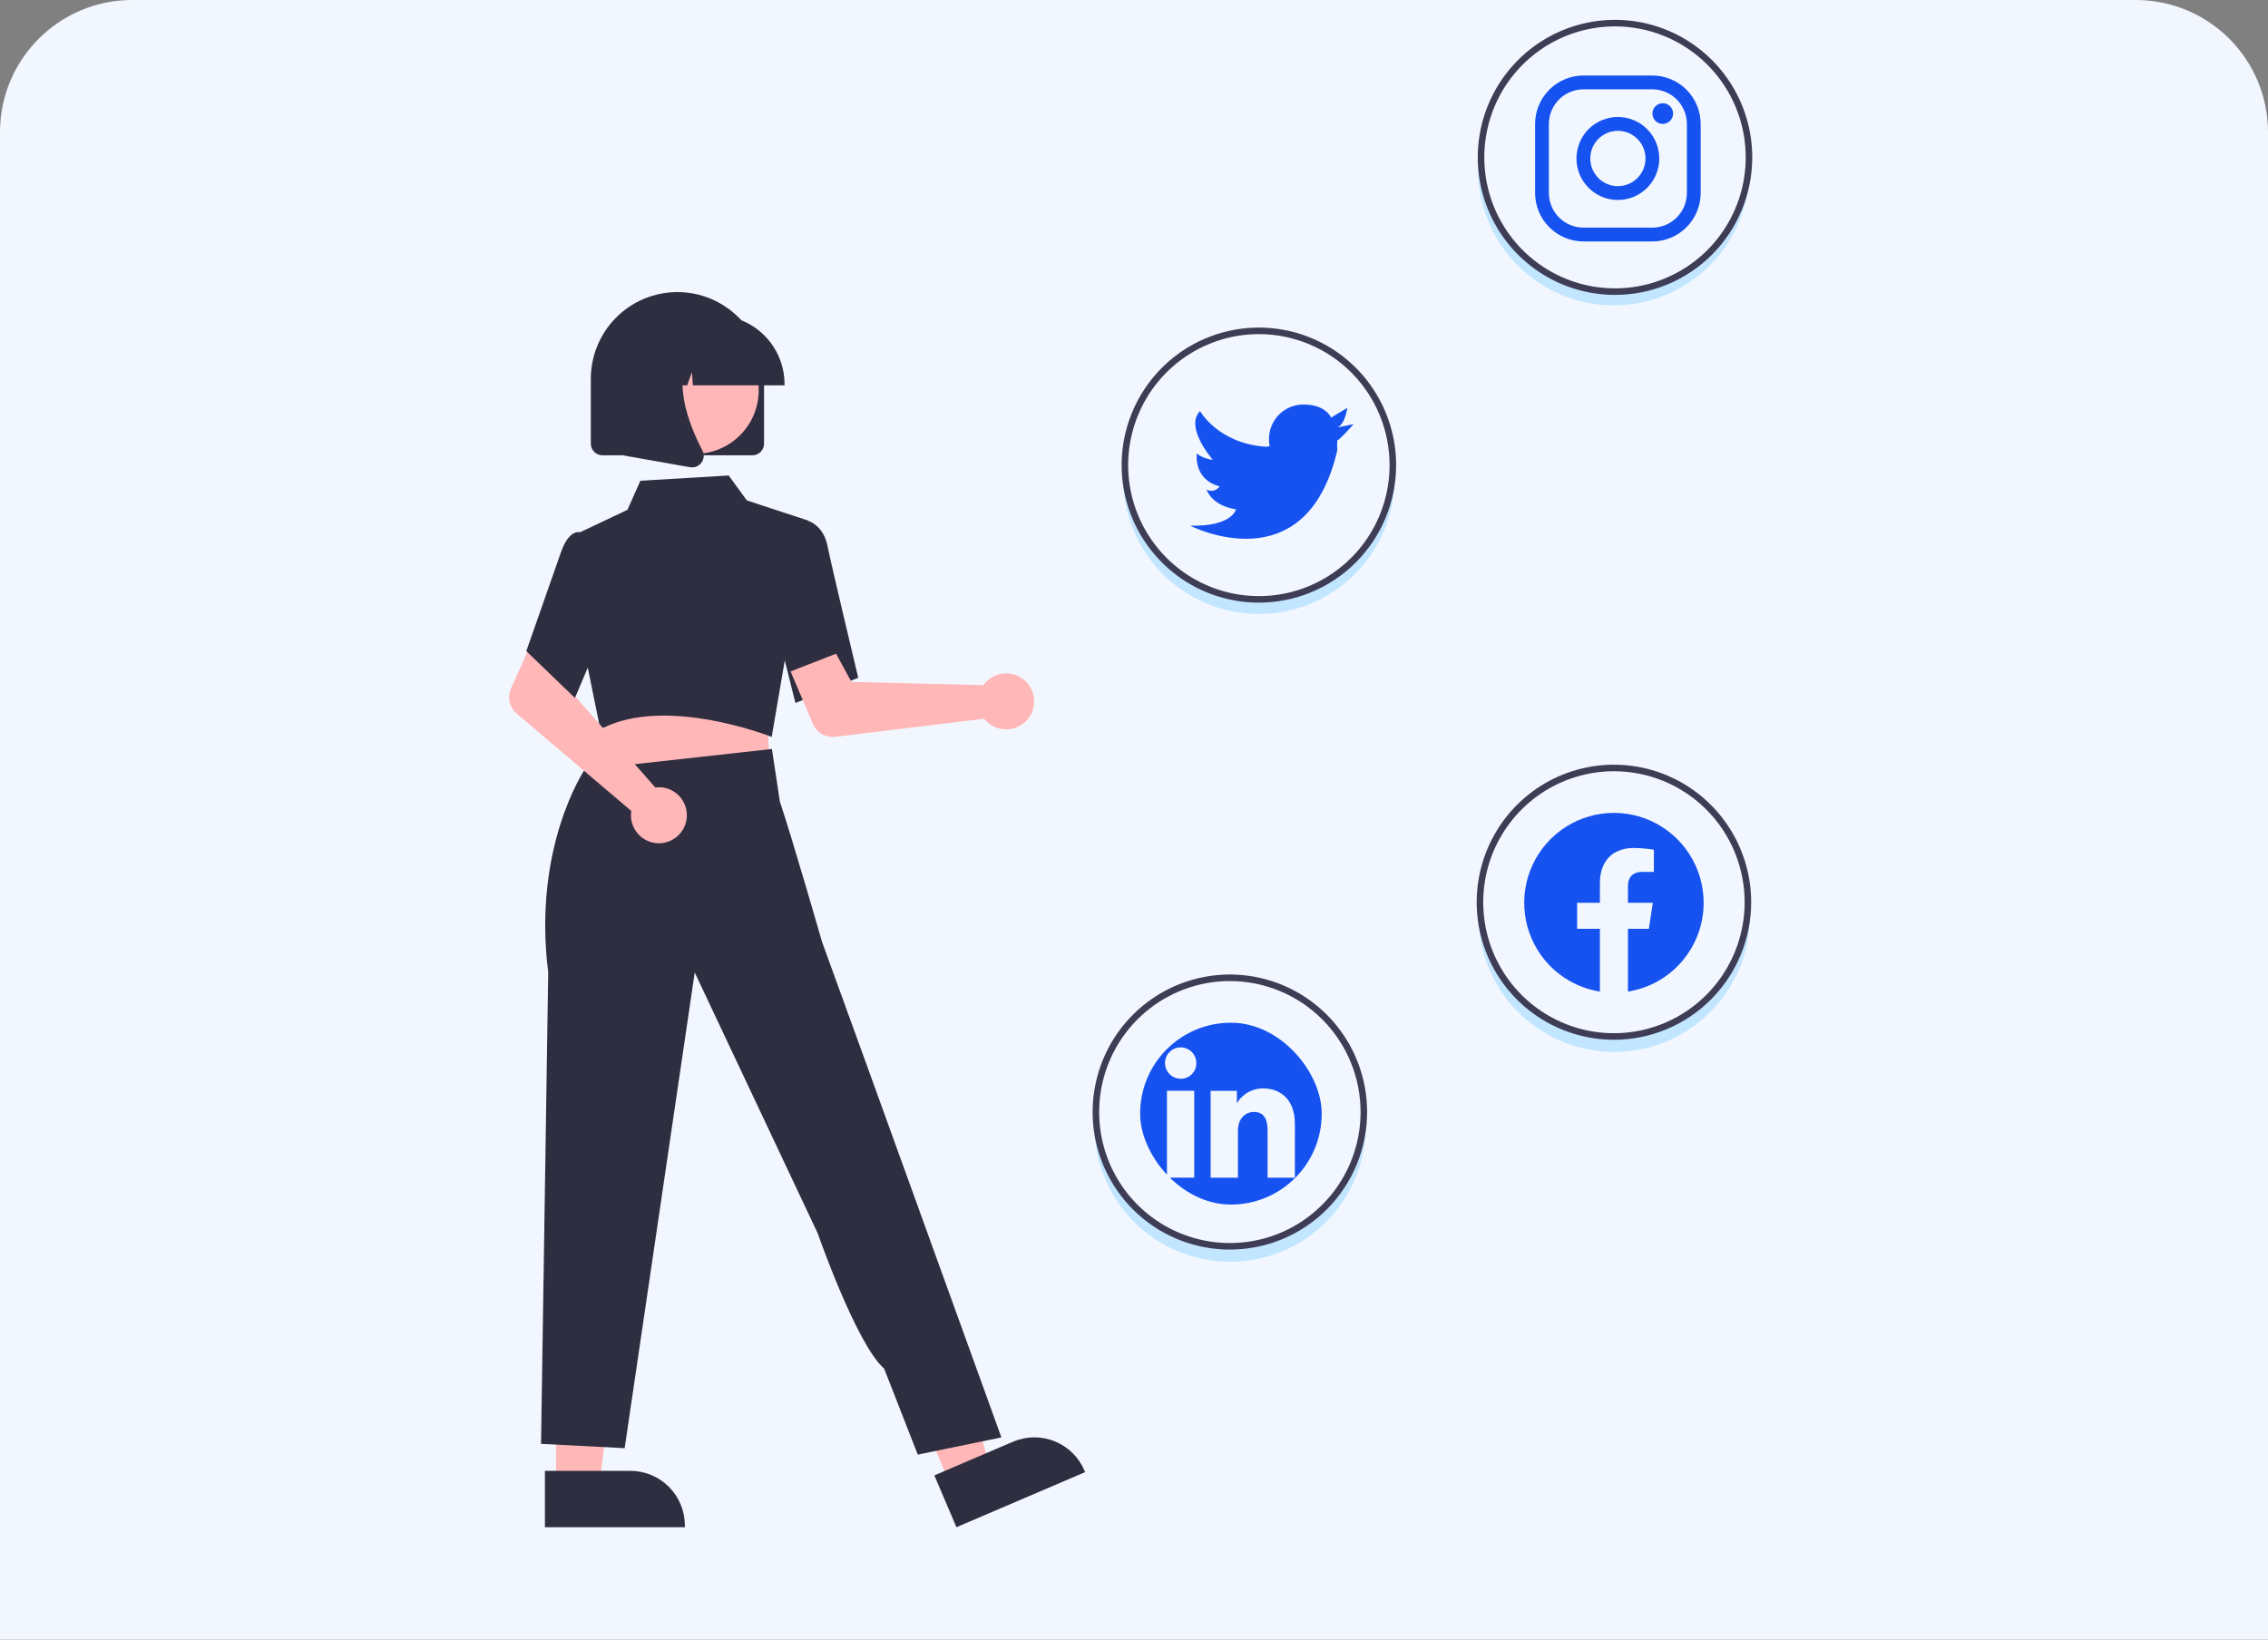 <svg width="343" height="248" viewBox="0 0 343 248" fill="none" xmlns="http://www.w3.org/2000/svg">
<rect x="0" y="0" width="343" height="248" fill="#808080" stroke="none"/>
<path d="M0 20C0 8.954 8.954 0 20 0H323C334.046 0 343 8.954 343 20V248H0V20Z" fill="#F2F7FF"/>
<path d="M84.085 224.622L90.648 224.622L93.771 199.247L84.084 199.247L84.085 224.622Z" fill="#FFB7B7"/>
<path d="M82.411 231L103.576 230.999V230.731C103.576 228.541 102.708 226.441 101.163 224.893C99.618 223.345 97.523 222.475 95.338 222.475H95.337L82.411 222.475L82.411 231Z" fill="#2F2E41"/>
<path d="M143.687 224.476L149.723 221.891L142.649 197.327L133.74 201.142L143.687 224.476Z" fill="#FFB7B7"/>
<path d="M144.647 230.999L164.109 222.666L164.004 222.419C163.146 220.405 161.525 218.816 159.497 218C157.47 217.185 155.202 217.21 153.193 218.07L153.192 218.07L141.305 223.16L144.647 230.999Z" fill="#2F2E41"/>
<path d="M115.99 108.612L116.464 116.321L102.59 117.809L88.073 119.366L92.345 107.66L115.99 108.612Z" fill="#FFB7B7"/>
<path d="M116.708 111.469L122.291 78.76L112.949 75.691L110.205 71.92L96.852 72.712L94.892 77.113L87.772 80.485L88.866 100.851L90.786 110.324L91.023 110.201C100.649 105.206 116.32 111.315 116.477 111.377L116.708 111.469Z" fill="#2F2E41"/>
<path d="M120.293 106.328L129.796 102.517L129.755 102.348C129.715 102.177 125.67 85.238 125.133 82.516C124.574 79.68 122.53 78.896 122.443 78.864L122.38 78.841L118.619 79.988L116.968 92.994L120.293 106.328Z" fill="#2F2E41"/>
<path d="M138.798 220.017L151.447 217.416L131.23 161.504L124.311 142.433C124.311 142.433 119.922 127.142 117.939 121.225L116.743 113.285L88.417 116.428C88.417 116.428 80.506 128.072 82.909 147.052L81.822 218.391L94.471 219.042L105.066 147.093L123.662 186.535C123.662 186.535 129.523 203.366 133.717 207.014L138.798 220.017Z" fill="#2F2E41"/>
<path d="M99.776 119.075C99.553 119.07 99.331 119.082 99.11 119.112L85.895 104.108L87.432 99.496L80.792 96.262L77.279 104.16C76.995 104.798 76.925 105.512 77.081 106.193C77.236 106.874 77.607 107.486 78.139 107.938L95.471 122.657C95.339 123.507 95.468 124.377 95.841 125.152C96.215 125.927 96.814 126.569 97.561 126.994C98.307 127.418 99.165 127.605 100.02 127.529C100.875 127.453 101.687 127.118 102.347 126.569C103.008 126.019 103.485 125.282 103.717 124.453C103.949 123.625 103.923 122.746 103.644 121.932C103.365 121.119 102.846 120.41 102.155 119.899C101.464 119.389 100.634 119.102 99.776 119.075H99.776Z" fill="#FFB7B7"/>
<path d="M86.951 105.567L92.463 92.572L90.313 83.519L87.996 80.586C87.827 80.513 87.644 80.477 87.459 80.479C87.275 80.48 87.093 80.52 86.924 80.596C86.07 80.941 85.342 81.997 84.762 83.736L79.596 98.484L86.951 105.567Z" fill="#2F2E41"/>
<path d="M115.55 67.105V57.307C115.55 53.825 114.17 50.486 111.713 48.024C109.257 45.562 105.925 44.179 102.451 44.179C98.977 44.179 95.645 45.562 93.188 48.024C90.731 50.486 89.351 53.825 89.351 57.307V67.105C89.352 67.573 89.537 68.021 89.867 68.351C90.197 68.682 90.644 68.868 91.111 68.868H113.79C114.257 68.868 114.704 68.682 115.034 68.351C115.364 68.021 115.549 67.573 115.55 67.105Z" fill="#2F2E41"/>
<path d="M105.142 68.641C99.838 68.641 95.538 64.331 95.538 59.015C95.538 53.699 99.838 49.39 105.142 49.39C110.446 49.39 114.746 53.699 114.746 59.015C114.746 64.331 110.446 68.641 105.142 68.641Z" fill="#FFB7B7"/>
<path d="M118.649 58.091C118.646 55.338 117.553 52.698 115.611 50.751C113.668 48.804 111.034 47.709 108.287 47.706H106.332C103.584 47.709 100.951 48.804 99.008 50.751C97.066 52.698 95.973 55.338 95.97 58.091V58.287H100.102L101.511 54.332L101.793 58.287H103.928L104.639 56.292L104.781 58.287H118.649V58.091Z" fill="#2F2E41"/>
<path d="M106.088 69.97C106.282 69.707 106.398 69.394 106.422 69.068C106.446 68.741 106.378 68.415 106.225 68.126C104.154 64.176 101.253 56.878 105.103 52.377L105.38 52.054H94.202V68.874L104.356 70.67C104.459 70.688 104.563 70.697 104.668 70.697C104.945 70.697 105.218 70.631 105.465 70.505C105.712 70.379 105.925 70.195 106.088 69.97Z" fill="#2F2E41"/>
<path d="M149.16 103.115C149.005 103.275 148.862 103.447 148.734 103.63L128.771 103.14L126.442 98.875L119.561 101.556L122.951 109.508C123.225 110.151 123.7 110.687 124.303 111.036C124.907 111.385 125.608 111.529 126.3 111.445L148.854 108.714C149.386 109.389 150.11 109.886 150.931 110.138C151.751 110.39 152.629 110.386 153.447 110.127C154.265 109.867 154.985 109.363 155.511 108.683C156.037 108.003 156.344 107.179 156.391 106.32C156.438 105.461 156.223 104.608 155.774 103.875C155.326 103.141 154.665 102.562 153.88 102.214C153.095 101.866 152.223 101.766 151.38 101.927C150.537 102.088 149.762 102.502 149.16 103.115Z" fill="#FFB7B7"/>
<path d="M190.378 90.849C185.106 90.849 180.037 88.816 176.219 85.173C172.401 81.529 170.127 76.554 169.869 71.276C169.853 71.611 169.843 71.947 169.843 72.285C169.843 77.744 172.007 82.979 175.858 86.838C179.709 90.698 184.932 92.866 190.378 92.866C195.824 92.866 201.048 90.698 204.899 86.838C208.75 82.979 210.913 77.744 210.913 72.285C210.913 71.947 210.904 71.611 210.888 71.276C210.629 76.554 208.356 81.529 204.538 85.173C200.72 88.816 195.65 90.849 190.378 90.849Z" fill="#00A3FF" fill-opacity="0.2"/>
<path d="M190.385 91.153C186.28 91.153 182.267 89.933 178.853 87.647C175.44 85.361 172.78 82.112 171.209 78.311C169.638 74.51 169.227 70.327 170.028 66.292C170.829 62.257 172.805 58.55 175.708 55.641C178.611 52.731 182.309 50.75 186.335 49.948C190.362 49.145 194.535 49.557 198.328 51.131C202.12 52.706 205.362 55.372 207.643 58.793C209.923 62.214 211.141 66.236 211.141 70.35C211.141 75.868 208.954 81.159 205.061 85.06C201.169 88.961 195.889 91.153 190.385 91.153ZM190.385 50.538C186.475 50.538 182.653 51.7 179.403 53.877C176.152 56.054 173.618 59.148 172.122 62.769C170.626 66.389 170.234 70.372 170.997 74.216C171.76 78.059 173.643 81.589 176.407 84.359C179.172 87.13 182.694 89.017 186.528 89.782C190.363 90.546 194.337 90.154 197.949 88.654C201.561 87.155 204.649 84.615 206.821 81.357C208.993 78.099 210.152 74.269 210.152 70.35C210.152 67.749 209.641 65.172 208.647 62.769C207.654 60.365 206.198 58.181 204.362 56.341C202.527 54.502 200.348 53.042 197.949 52.047C195.551 51.051 192.981 50.538 190.385 50.538Z" fill="#3F3D56"/>
<path d="M202.245 64.653L204.716 64.157C204.716 64.157 202.641 66.485 202.245 66.634C202.208 67.128 202.208 67.625 202.245 68.12C197.501 88.526 180.007 79.512 180.007 79.512C186.382 79.66 186.925 77.035 186.925 77.035C183.219 76.49 182.478 74.063 182.478 74.063C182.81 74.239 183.196 74.286 183.561 74.194C183.925 74.103 184.244 73.88 184.455 73.568C180.452 72.528 180.995 68.615 180.995 68.615C181.709 69.131 182.542 69.455 183.417 69.556C182.972 69.011 179.216 64.504 181.489 62.176C181.489 62.176 184.257 67.129 191.521 67.575L192.016 67.476C191.932 67.119 191.898 66.752 191.917 66.386C191.917 65.007 192.463 63.684 193.437 62.709C194.41 61.733 195.729 61.185 197.106 61.185C200.565 61.185 201.306 63.167 201.306 63.167L203.777 61.681C203.728 61.681 203.481 64.157 202.245 64.653Z" fill="#1652F0"/>
<path d="M244.057 44.166C238.786 44.166 233.716 42.134 229.898 38.49C226.08 34.847 223.806 29.871 223.548 24.594C223.532 24.928 223.522 25.264 223.522 25.603C223.522 31.061 225.686 36.296 229.537 40.156C233.388 44.016 238.611 46.184 244.057 46.184C249.504 46.184 254.727 44.016 258.578 40.156C262.429 36.296 264.592 31.061 264.592 25.603C264.592 25.264 264.583 24.928 264.567 24.594C264.309 29.871 262.035 34.847 258.217 38.49C254.399 42.134 249.329 44.166 244.057 44.166Z" fill="#00A3FF" fill-opacity="0.2"/>
<path d="M244.244 44.605C240.139 44.605 236.126 43.385 232.713 41.099C229.3 38.813 226.639 35.564 225.068 31.763C223.497 27.962 223.086 23.779 223.887 19.744C224.688 15.709 226.665 12.002 229.568 9.093C232.47 6.184 236.169 4.202 240.195 3.4C244.221 2.597 248.394 3.009 252.187 4.583C255.98 6.158 259.221 8.824 261.502 12.245C263.783 15.666 265 19.688 265 23.802C265 26.534 264.463 29.239 263.42 31.763C262.377 34.287 260.848 36.58 258.921 38.512C256.993 40.444 254.705 41.976 252.187 43.022C249.669 44.067 246.97 44.605 244.244 44.605ZM244.244 3.991C240.334 3.991 236.513 5.153 233.262 7.33C230.011 9.507 227.478 12.601 225.981 16.221C224.485 19.841 224.094 23.825 224.857 27.668C225.619 31.511 227.502 35.041 230.266 37.812C233.031 40.582 236.553 42.469 240.388 43.234C244.222 43.998 248.197 43.606 251.809 42.106C255.421 40.607 258.508 38.068 260.68 34.809C262.852 31.551 264.012 27.721 264.012 23.802C264.012 18.548 261.929 13.509 258.222 9.793C254.515 6.078 249.487 3.991 244.244 3.991V3.991Z" fill="#3F3D56"/>
<path d="M249.897 13.511C251.28 13.516 252.604 14.068 253.582 15.048C254.56 16.028 255.111 17.355 255.115 18.741V29.199C255.111 30.585 254.56 31.913 253.582 32.892C252.604 33.872 251.28 34.425 249.897 34.429H239.462C238.08 34.425 236.755 33.872 235.777 32.892C234.8 31.913 234.249 30.585 234.245 29.199V18.741C234.249 17.355 234.8 16.028 235.777 15.048C236.755 14.068 238.08 13.516 239.462 13.511H249.897ZM249.897 11.42H239.462C237.527 11.426 235.672 12.199 234.303 13.57C232.935 14.942 232.163 16.801 232.158 18.741V29.199C232.163 31.139 232.935 32.998 234.303 34.37C235.672 35.741 237.527 36.515 239.462 36.52H249.897C251.833 36.515 253.687 35.741 255.056 34.37C256.425 32.998 257.196 31.139 257.202 29.199V18.741C257.196 16.801 256.425 14.942 255.056 13.57C253.687 12.199 251.833 11.426 249.897 11.42Z" fill="#1652F0"/>
<path d="M251.462 18.741C251.048 18.74 250.652 18.575 250.36 18.281C250.067 17.987 249.903 17.589 249.904 17.174C249.904 16.759 250.069 16.361 250.362 16.068C250.655 15.775 251.052 15.61 251.466 15.61C251.88 15.61 252.277 15.775 252.57 16.068C252.862 16.361 253.027 16.759 253.028 17.174C253.028 17.589 252.864 17.987 252.572 18.281C252.28 18.575 251.883 18.74 251.469 18.741C251.467 18.741 251.465 18.741 251.462 18.741Z" fill="#1652F0"/>
<path d="M244.68 19.787C245.506 19.787 246.313 20.032 246.999 20.492C247.685 20.952 248.22 21.605 248.536 22.369C248.852 23.134 248.935 23.975 248.774 24.787C248.613 25.598 248.215 26.343 247.632 26.929C247.048 27.514 246.304 27.912 245.494 28.074C244.685 28.235 243.845 28.152 243.083 27.835C242.32 27.519 241.668 26.983 241.209 26.295C240.751 25.607 240.506 24.798 240.506 23.97C240.506 23.421 240.614 22.877 240.824 22.369C241.033 21.862 241.341 21.401 241.728 21.012C242.116 20.624 242.576 20.316 243.083 20.105C243.589 19.895 244.132 19.787 244.68 19.787ZM244.68 17.695C243.442 17.695 242.231 18.063 241.202 18.753C240.172 19.442 239.369 20.422 238.896 21.569C238.422 22.716 238.298 23.977 238.539 25.195C238.781 26.412 239.377 27.53 240.253 28.407C241.128 29.285 242.244 29.883 243.458 30.125C244.673 30.367 245.932 30.243 247.076 29.768C248.22 29.293 249.198 28.489 249.886 27.457C250.574 26.425 250.941 25.212 250.941 23.97C250.941 22.306 250.281 20.71 249.107 19.533C247.933 18.357 246.34 17.695 244.68 17.695V17.695Z" fill="#1652F0"/>
<path d="M244.115 157.098C238.843 157.098 233.773 155.065 229.955 151.422C226.137 147.778 223.864 142.803 223.605 137.525C223.59 137.86 223.58 138.196 223.58 138.534C223.58 143.993 225.744 149.228 229.595 153.087C233.446 156.947 238.669 159.115 244.115 159.115C249.561 159.115 254.784 156.947 258.635 153.087C262.487 149.228 264.65 143.993 264.65 138.534C264.65 138.196 264.641 137.86 264.625 137.525C264.366 142.803 262.093 147.778 258.275 151.422C254.457 155.065 249.387 157.098 244.115 157.098Z" fill="#00A3FF" fill-opacity="0.2"/>
<path d="M244.082 157.268C239.977 157.268 235.964 156.048 232.551 153.762C229.137 151.476 226.477 148.228 224.906 144.426C223.335 140.625 222.924 136.443 223.725 132.407C224.526 128.372 226.503 124.665 229.405 121.756C232.308 118.847 236.006 116.865 240.033 116.063C244.059 115.26 248.232 115.672 252.025 117.247C255.817 118.821 259.059 121.487 261.34 124.908C263.62 128.329 264.838 132.351 264.838 136.466C264.838 141.983 262.651 147.274 258.759 151.175C254.866 155.076 249.587 157.268 244.082 157.268ZM244.082 116.654C240.172 116.654 236.351 117.816 233.1 119.993C229.849 122.17 227.315 125.264 225.819 128.884C224.323 132.504 223.932 136.488 224.694 140.331C225.457 144.174 227.34 147.704 230.104 150.475C232.869 153.245 236.391 155.132 240.226 155.897C244.06 156.661 248.035 156.269 251.647 154.769C255.259 153.27 258.346 150.731 260.518 147.472C262.69 144.214 263.849 140.384 263.849 136.466C263.849 133.864 263.338 131.288 262.345 128.884C261.351 126.48 259.895 124.296 258.06 122.456C256.224 120.617 254.045 119.157 251.647 118.162C249.248 117.166 246.678 116.654 244.082 116.654Z" fill="#3F3D56"/>
<path fill-rule="evenodd" clip-rule="evenodd" d="M257.651 136.548C257.65 133.949 256.907 131.405 255.508 129.216C254.11 127.028 252.115 125.287 249.76 124.199C247.406 123.112 244.789 122.723 242.221 123.08C239.652 123.436 237.24 124.523 235.268 126.211C233.297 127.899 231.849 130.118 231.097 132.605C230.345 135.092 230.319 137.743 231.024 140.244C231.728 142.745 233.133 144.991 235.071 146.717C237.01 148.443 239.401 149.576 241.962 149.982V140.48H238.516V136.548H241.962V133.551C241.962 130.143 243.988 128.26 247.087 128.26C248.105 128.274 249.12 128.363 250.125 128.525V131.872H248.413C246.729 131.872 246.202 132.92 246.202 133.997V136.548H249.964L249.364 140.48H246.202V149.983C249.393 149.477 252.3 147.845 254.399 145.382C256.498 142.919 257.651 139.787 257.651 136.548L257.651 136.548Z" fill="#1652F0"/>
<path d="M186.032 188.835C180.76 188.835 175.69 186.803 171.872 183.159C168.054 179.516 165.78 174.54 165.522 169.263C165.506 169.597 165.497 169.933 165.497 170.272C165.497 175.73 167.66 180.965 171.511 184.825C175.362 188.684 180.585 190.853 186.032 190.853C191.478 190.853 196.701 188.684 200.552 184.825C204.403 180.965 206.567 175.73 206.567 170.272C206.567 169.933 206.557 169.597 206.541 169.263C206.283 174.54 204.009 179.516 200.191 183.159C196.373 186.803 191.303 188.835 186.032 188.835Z" fill="#00A3FF" fill-opacity="0.2"/>
<path d="M185.998 189.005C181.893 189.005 177.88 187.785 174.467 185.5C171.054 183.214 168.394 179.965 166.823 176.164C165.252 172.362 164.841 168.18 165.642 164.145C166.442 160.109 168.419 156.403 171.322 153.493C174.225 150.584 177.923 148.603 181.949 147.8C185.975 146.997 190.149 147.409 193.941 148.984C197.734 150.558 200.976 153.225 203.256 156.646C205.537 160.067 206.754 164.089 206.754 168.203C206.754 173.72 204.568 179.011 200.675 182.912C196.783 186.814 191.503 189.005 185.998 189.005ZM185.998 148.391C182.089 148.391 178.267 149.553 175.016 151.73C171.766 153.907 169.232 157.001 167.736 160.621C166.24 164.241 165.848 168.225 166.611 172.068C167.374 175.911 169.256 179.441 172.021 182.212C174.785 184.983 178.308 186.87 182.142 187.634C185.977 188.399 189.951 188.006 193.563 186.507C197.175 185.007 200.262 182.468 202.435 179.21C204.607 175.952 205.766 172.121 205.766 168.203C205.766 165.601 205.255 163.025 204.261 160.621C203.268 158.218 201.812 156.033 199.976 154.194C198.141 152.354 195.961 150.895 193.563 149.899C191.165 148.903 188.594 148.391 185.998 148.391Z" fill="#3F3D56"/>
<g clip-path="url(#clip0_3246_55666)">
<path d="M197.859 154.689H174.455C173.917 154.689 173.402 154.903 173.021 155.284C172.641 155.665 172.428 156.181 172.428 156.72V180.165C172.428 180.703 172.641 181.22 173.021 181.601C173.402 181.981 173.917 182.195 174.455 182.195H197.859C198.396 182.195 198.912 181.981 199.292 181.601C199.672 181.22 199.886 180.703 199.886 180.165V156.72C199.886 156.181 199.672 155.665 199.292 155.284C198.912 154.903 198.396 154.689 197.859 154.689ZM180.612 178.121H176.483V164.985H180.612V178.121ZM178.545 163.165C178.076 163.162 177.619 163.021 177.231 162.758C176.843 162.495 176.542 162.124 176.364 161.689C176.187 161.255 176.142 160.778 176.235 160.318C176.328 159.859 176.555 159.437 176.888 159.106C177.22 158.776 177.642 158.551 178.102 158.461C178.561 158.37 179.037 158.418 179.469 158.599C179.902 158.779 180.271 159.084 180.531 159.474C180.79 159.865 180.929 160.323 180.928 160.792C180.933 161.106 180.874 161.418 180.755 161.709C180.637 162 180.461 162.264 180.239 162.485C180.017 162.707 179.752 162.881 179.461 162.998C179.17 163.114 178.858 163.171 178.545 163.165ZM195.828 178.132H191.702V170.956C191.702 168.84 190.804 168.186 189.644 168.186C188.42 168.186 187.219 169.111 187.219 171.01V178.132H183.091V164.995H187.06V166.815H187.114C187.512 166.007 188.908 164.626 191.038 164.626C193.341 164.626 195.83 165.996 195.83 170.007L195.828 178.132Z" fill="#1652F0"/>
</g>
<defs>
<clipPath id="clip0_3246_55666">
<rect x="172.428" y="154.689" width="27.458" height="27.506" rx="13.729" fill="white"/>
</clipPath>
</defs>
</svg>
